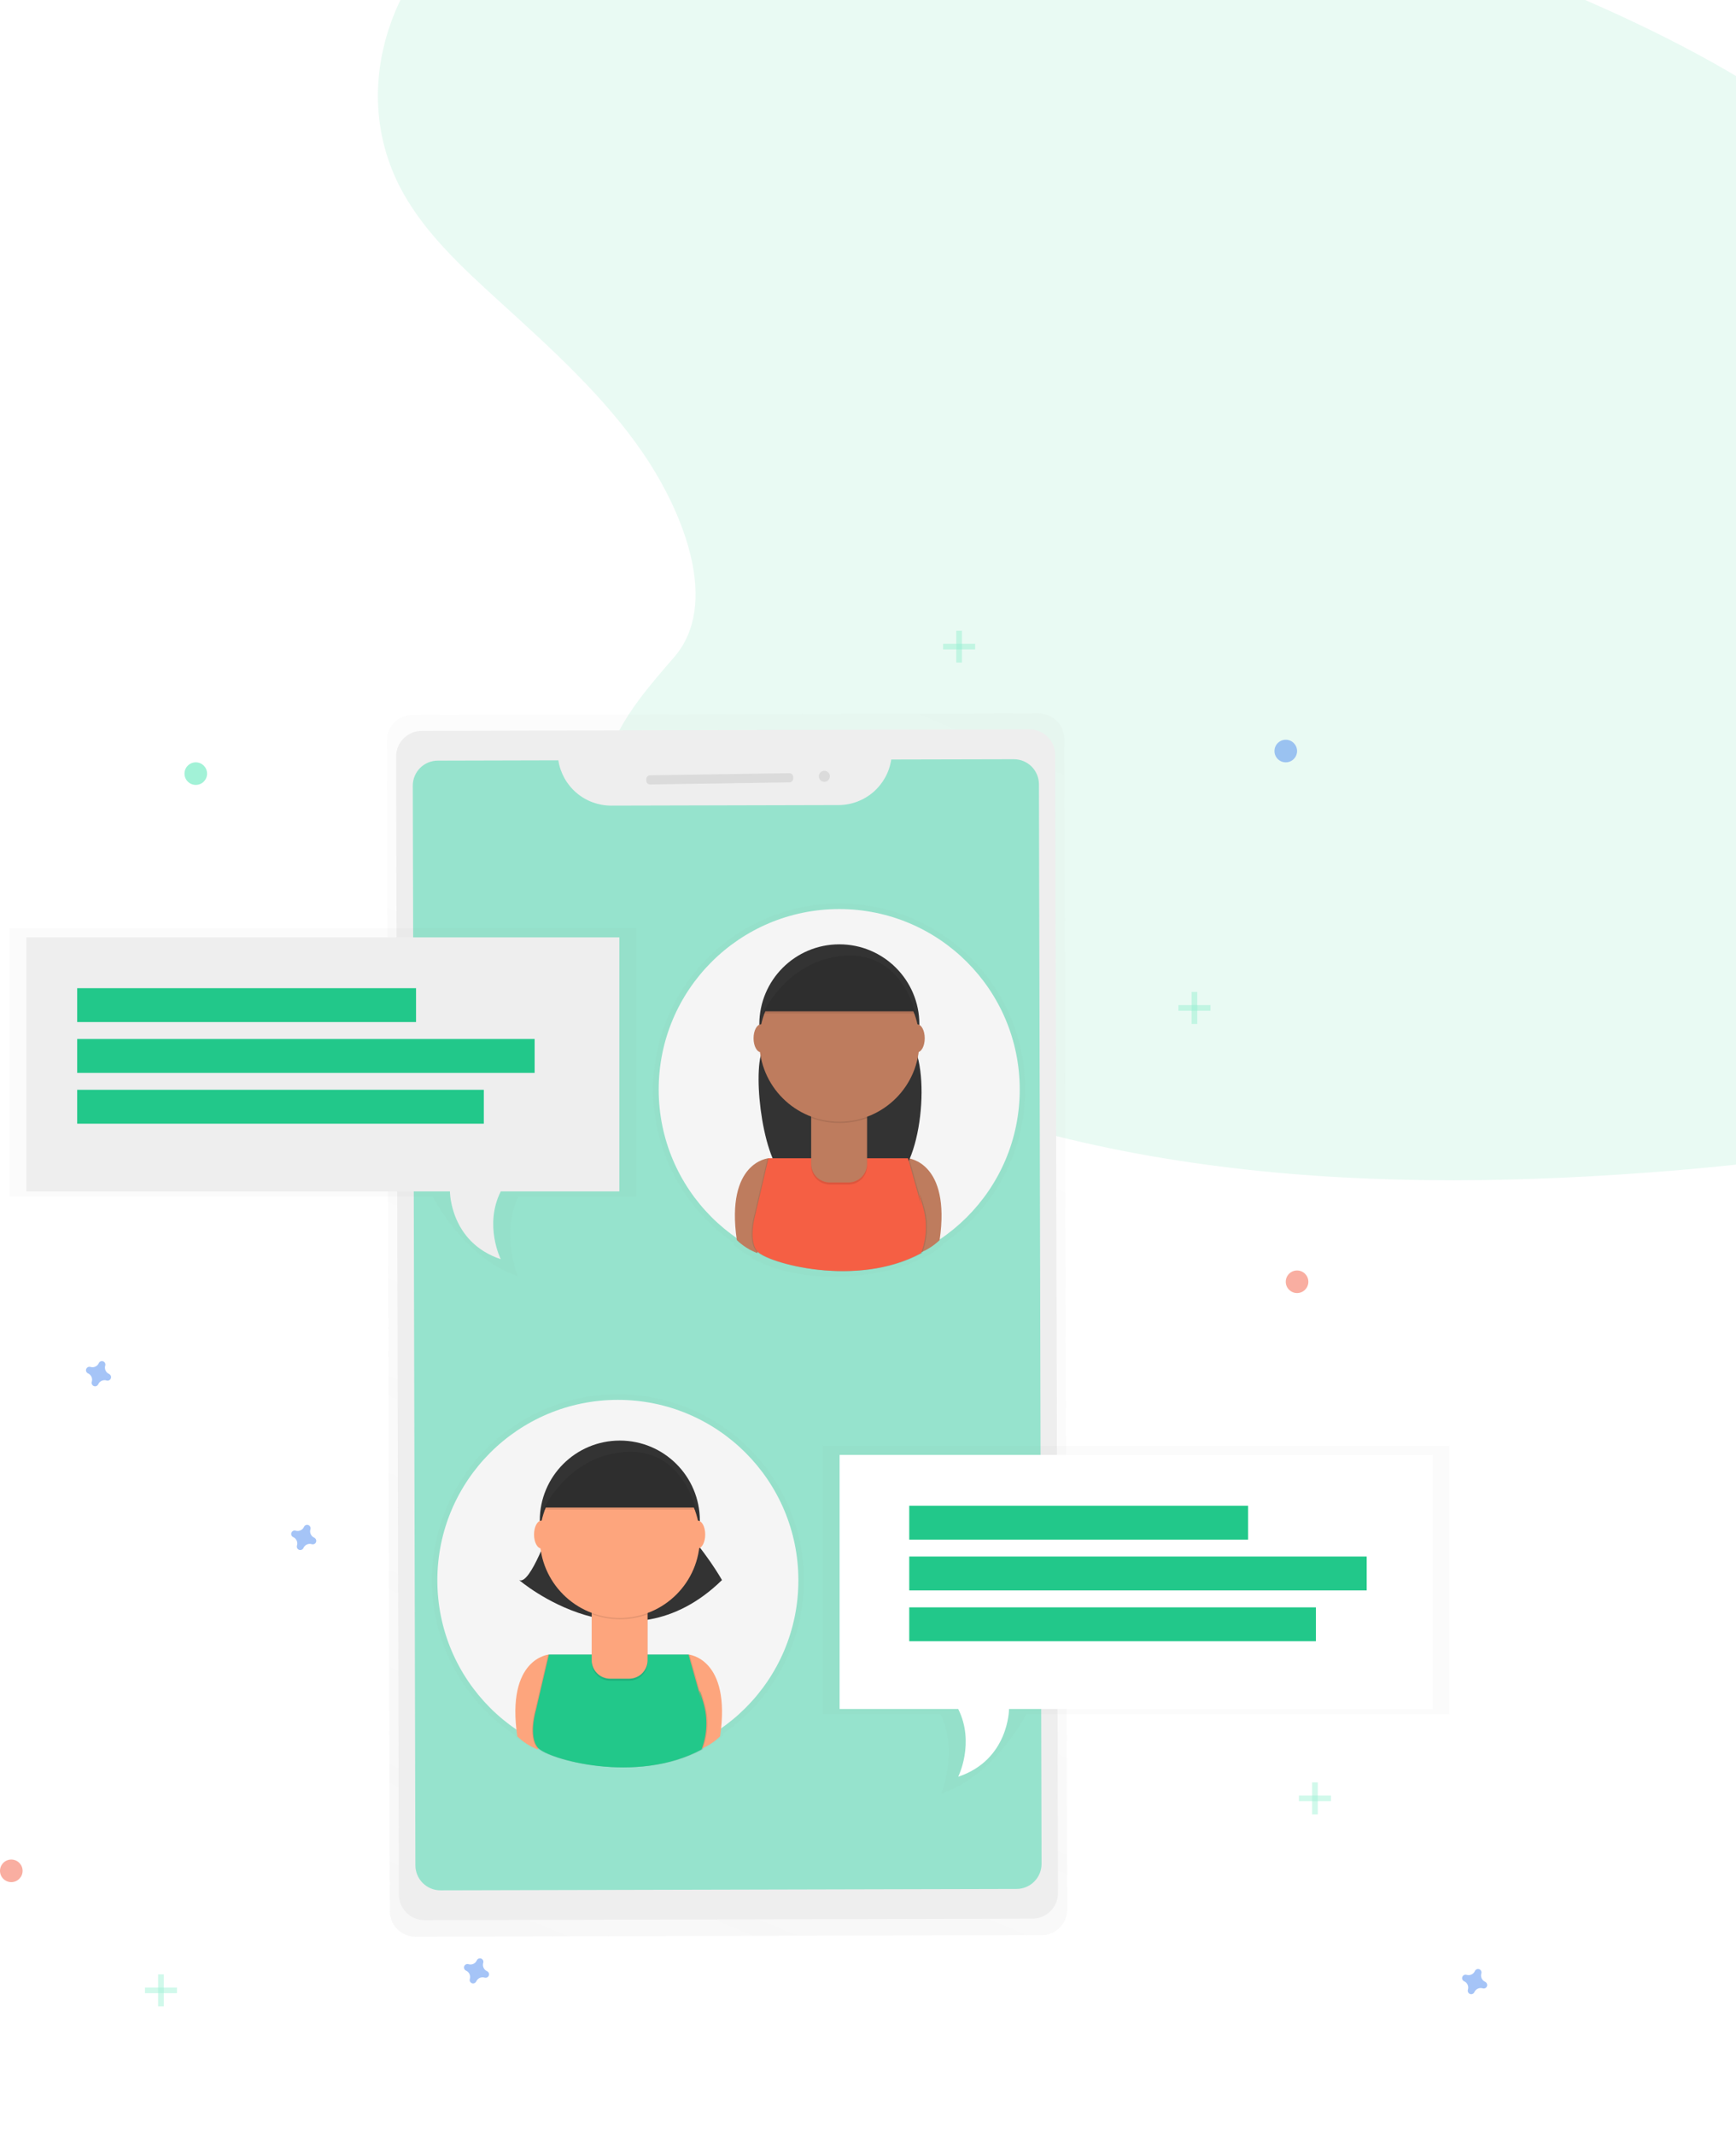 <svg width="314" height="386" viewBox="0 0 314 386" fill="none" xmlns="http://www.w3.org/2000/svg">
<path opacity="0.1" d="M110.407 153.563C115.412 169.052 130.763 180.586 146.189 188.605C194.642 213.786 250.481 215.887 302.321 211.645C321.092 210.109 340.079 207.734 356.24 199.956C389.134 184.129 405.132 144.911 393.284 109.097C389.259 96.915 382.46 85.411 375.023 74.386C361.8 54.779 346.098 36.069 326.39 21.833C312.326 11.687 296.561 4.036 280.57 -2.614C235.9 -21.178 187.996 -32.507 141.486 -31.164C121.087 -30.574 100.218 -27.218 85.222 -15.738C70.225 -4.257 62.959 17.146 72.975 34.988C77.117 42.364 83.681 48.439 90.144 54.32C99.66 62.978 109.369 71.703 116.436 82.112C123.731 92.871 130.209 109.244 121.948 118.791C113.057 129.012 105.409 138.095 110.407 153.563Z" fill="#22C88A"/>
<g clip-path="url(#clip0)">
<g opacity="0.5">
<path opacity="0.5" d="M187.845 128.967L74.628 129.242C74.017 129.244 73.412 129.365 72.848 129.6C72.284 129.835 71.772 130.179 71.341 130.612C70.91 131.045 70.568 131.558 70.336 132.123C70.104 132.688 69.985 133.293 69.987 133.904L70.501 345.49C70.502 346.101 70.624 346.705 70.859 347.269C71.094 347.832 71.439 348.344 71.872 348.775C72.305 349.206 72.819 349.547 73.384 349.779C73.949 350.011 74.555 350.13 75.166 350.128L188.383 349.852C188.994 349.851 189.6 349.729 190.164 349.494C190.728 349.259 191.24 348.914 191.671 348.481C192.102 348.048 192.444 347.534 192.676 346.969C192.908 346.404 193.026 345.798 193.024 345.188L192.51 133.601C192.508 132.99 192.386 132.386 192.151 131.823C191.915 131.26 191.571 130.749 191.138 130.318C190.705 129.888 190.191 129.547 189.626 129.315C189.061 129.083 188.456 128.965 187.845 128.967Z" fill="url(#paint0_linear)"/>
</g>
<path d="M186.205 131.856L76.281 132.124C73.716 132.13 71.642 134.213 71.648 136.776L72.151 342.503C72.157 345.066 74.242 347.139 76.807 347.133L186.731 346.864C189.296 346.858 191.37 344.775 191.364 342.212L190.861 136.485C190.855 133.922 188.77 131.849 186.205 131.856Z" fill="#EEEEEE"/>
<path d="M161.204 137.306C160.865 139.586 159.721 141.671 157.978 143.181C156.235 144.692 154.008 145.53 151.701 145.543L110.524 145.642C108.218 145.637 105.99 144.81 104.242 143.308C102.493 141.806 101.34 139.729 100.99 137.452L79.181 137.507C78.586 137.508 77.997 137.626 77.448 137.855C76.899 138.084 76.401 138.418 75.981 138.839C75.562 139.26 75.229 139.76 75.003 140.309C74.777 140.859 74.661 141.448 74.662 142.042L75.135 337.223C75.137 337.817 75.255 338.406 75.484 338.954C75.713 339.503 76.048 340.001 76.47 340.421C76.892 340.84 77.392 341.172 77.943 341.398C78.493 341.624 79.083 341.739 79.678 341.738L183.872 341.486C184.466 341.484 185.055 341.366 185.604 341.137C186.153 340.909 186.651 340.574 187.071 340.153C187.49 339.732 187.823 339.232 188.049 338.683C188.276 338.133 188.391 337.545 188.39 336.951L187.917 141.77C187.915 141.175 187.797 140.587 187.568 140.039C187.339 139.49 187.005 138.992 186.583 138.573C186.162 138.154 185.662 137.822 185.112 137.595C184.562 137.369 183.973 137.254 183.378 137.255L161.204 137.306Z" fill="#96E3CD"/>
<path d="M142.774 139.78L117.573 140.158C117.197 140.163 116.897 140.472 116.902 140.848L116.907 141.148C116.912 141.523 117.222 141.823 117.598 141.818L142.799 141.44C143.175 141.434 143.475 141.125 143.47 140.749L143.465 140.45C143.46 140.074 143.15 139.774 142.774 139.78Z" fill="#DBDBDB"/>
<path d="M149.12 141.342C149.671 141.333 150.111 140.88 150.103 140.33C150.095 139.779 149.641 139.34 149.09 139.348C148.539 139.356 148.099 139.809 148.108 140.36C148.116 140.91 148.569 141.35 149.12 141.342Z" fill="#DBDBDB"/>
<g opacity="0.5">
<path opacity="0.5" d="M145.418 285.691C145.421 279.884 143.918 274.176 141.057 269.122C138.196 264.067 134.074 259.839 129.092 256.849C124.11 253.859 118.438 252.208 112.629 252.058C106.819 251.909 101.07 253.264 95.94 255.993C90.811 258.722 86.476 262.732 83.357 267.632C80.239 272.532 78.443 278.156 78.145 283.955C77.847 289.754 79.057 295.531 81.657 300.725C84.257 305.918 88.158 310.35 92.981 313.59L93.001 313.74C94.101 314.793 95.398 315.617 96.819 316.166L96.863 316.016C98.439 317.377 105.076 319.531 112.7 319.51H112.866C117.695 319.51 122.938 318.66 127.549 316.166C127.549 316.166 127.59 316.077 127.651 315.911C128.819 315.362 129.89 314.629 130.825 313.74C130.843 313.611 130.861 313.484 130.879 313.359C135.365 310.269 139.032 306.137 141.564 301.317C144.097 296.497 145.42 291.135 145.418 285.691Z" fill="url(#paint1_linear)"/>
</g>
<path d="M111.756 318.319C129.789 318.319 144.407 303.713 144.407 285.695C144.407 267.676 129.789 253.07 111.756 253.07C93.724 253.07 79.106 267.676 79.106 285.695C79.106 303.713 93.724 318.319 111.756 318.319Z" fill="#F5F5F5"/>
<path d="M99.284 299.11C99.284 299.11 91.503 299.746 93.564 313.907C94.629 314.931 95.887 315.733 97.265 316.268L101.64 301.471L99.284 299.11Z" fill="#FDA57D"/>
<path d="M124.529 299.11C124.529 299.11 132.309 299.746 130.249 313.907C129.184 314.931 127.926 315.733 126.548 316.268L122.172 301.464L124.529 299.11Z" fill="#FDA57D"/>
<path d="M99.621 275.903C99.621 275.903 95.92 286.668 93.9 285.647C93.9 285.647 113.384 302.465 130.59 285.647C130.59 285.647 127.559 280.265 123.184 275.893L99.621 275.903Z" fill="#333333"/>
<path d="M112.11 289.355C120.104 289.355 126.585 282.88 126.585 274.892C126.585 266.904 120.104 260.429 112.11 260.429C104.116 260.429 97.635 266.904 97.635 274.892C97.635 282.88 104.116 289.355 112.11 289.355Z" fill="#333333"/>
<path opacity="0.1" d="M124.379 299.11H99.137L96.781 309.201C96.781 309.201 95.399 313.873 97.122 315.928C98.844 317.983 114.923 322.654 126.745 316.268C127.776 313.578 127.896 310.625 127.086 307.861C125.724 303.152 126.745 307.52 126.745 307.52L124.379 299.11Z" fill="black"/>
<path opacity="0.1" d="M124.716 299.11H99.471L97.115 309.201C97.115 309.201 95.732 313.873 97.455 315.928C99.178 317.983 115.257 322.654 127.079 316.268C128.11 313.578 128.23 310.625 127.419 307.861C126.057 303.152 127.079 307.52 127.079 307.52L124.716 299.11Z" fill="black"/>
<path d="M124.529 299.11H99.284L96.928 309.201C96.928 309.201 95.545 313.873 97.268 315.928C98.991 317.983 115.07 322.654 126.892 316.268C127.923 313.578 128.043 310.625 127.232 307.861C125.87 303.152 126.892 307.52 126.892 307.52L124.529 299.11Z" fill="#22C88A"/>
<path opacity="0.1" d="M107.027 290.737H117.133V300.501C117.133 300.942 117.046 301.377 116.878 301.784C116.709 302.191 116.462 302.56 116.151 302.871C115.839 303.182 115.469 303.429 115.063 303.598C114.656 303.766 114.219 303.853 113.779 303.853H110.374C109.484 303.853 108.631 303.5 108.002 302.871C107.373 302.243 107.02 301.39 107.02 300.501V290.737H107.027Z" fill="black"/>
<path d="M107.027 290.366H117.133V300.131C117.133 300.571 117.046 301.007 116.878 301.413C116.709 301.82 116.462 302.189 116.151 302.5C115.839 302.812 115.469 303.058 115.063 303.227C114.656 303.395 114.219 303.482 113.779 303.482H110.374C109.484 303.482 108.631 303.129 108.002 302.5C107.373 301.872 107.02 301.019 107.02 300.131V290.366H107.027Z" fill="#FDA57D"/>
<path opacity="0.1" d="M107.047 291.819C110.302 293.034 113.885 293.044 117.147 291.846V290.608H107.047V291.819Z" fill="black"/>
<path d="M112.11 292.496C120.104 292.496 126.585 286.02 126.585 278.033C126.585 270.045 120.104 263.569 112.11 263.569C104.116 263.569 97.635 270.045 97.635 278.033C97.635 286.02 104.116 292.496 112.11 292.496Z" fill="#FDA57D"/>
<path d="M98.276 272.538H125.877C125.877 272.538 123.521 261.402 113.088 262.113C102.655 262.824 98.276 272.538 98.276 272.538Z" fill="#333333"/>
<path d="M97.939 279.938C98.682 279.938 99.284 278.809 99.284 277.417C99.284 276.024 98.682 274.896 97.939 274.896C97.196 274.896 96.594 276.024 96.594 277.417C96.594 278.809 97.196 279.938 97.939 279.938Z" fill="#FDA57D"/>
<path d="M126.211 279.938C126.954 279.938 127.556 278.809 127.556 277.417C127.556 276.024 126.954 274.896 126.211 274.896C125.468 274.896 124.866 276.024 124.866 277.417C124.866 278.809 125.468 279.938 126.211 279.938Z" fill="#FDA57D"/>
<path opacity="0.1" d="M98.276 272.912H125.877C125.877 272.912 123.521 261.776 113.088 262.487C102.655 263.198 98.276 272.912 98.276 272.912Z" fill="black"/>
<g opacity="0.5">
<path opacity="0.5" d="M118.134 196.966C118.132 191.159 119.634 185.45 122.495 180.396C125.357 175.342 129.479 171.113 134.46 168.123C139.442 165.133 145.114 163.483 150.923 163.333C156.733 163.183 162.482 164.538 167.612 167.268C172.741 169.997 177.076 174.007 180.195 178.907C183.313 183.807 185.109 189.43 185.407 195.229C185.705 201.028 184.495 206.806 181.895 211.999C179.295 217.193 175.394 221.625 170.571 224.865L170.551 225.014C169.454 226.077 168.156 226.911 166.734 227.467L166.69 227.318C165.113 228.679 158.477 230.832 150.853 230.812H150.686C145.858 230.812 140.614 229.961 136.003 227.467C136.003 227.467 135.963 227.379 135.901 227.212C134.733 226.664 133.662 225.931 132.728 225.041C132.71 224.912 132.691 224.785 132.673 224.66C128.184 221.568 124.515 217.431 121.982 212.607C119.449 207.782 118.128 202.414 118.134 196.966Z" fill="url(#paint2_linear)"/>
</g>
<path d="M151.793 229.594C169.825 229.594 184.444 214.987 184.444 196.969C184.444 178.951 169.825 164.344 151.793 164.344C133.76 164.344 119.142 178.951 119.142 196.969C119.142 214.987 133.76 229.594 151.793 229.594Z" fill="#F5F5F5"/>
<path d="M138.993 209.394C138.993 209.394 131.213 210.03 133.273 224.191C134.339 225.212 135.597 226.013 136.974 226.545L141.35 211.749L138.993 209.394Z" fill="#BE7C5E"/>
<path d="M164.235 209.394C164.235 209.394 172.015 210.03 169.955 224.191C168.889 225.212 167.631 226.013 166.254 226.545L161.878 211.749L164.235 209.394Z" fill="#BE7C5E"/>
<path d="M139.327 186.187C139.327 186.187 138.727 187.929 137.879 189.93C136.027 194.353 138.142 211.265 142.572 213.065C147.543 215.107 154.081 216.386 160.874 213.912C166.774 211.762 168.596 192.478 164.422 187.8C163.931 187.249 163.421 186.701 162.886 186.17L139.327 186.187Z" fill="#333333"/>
<path d="M151.817 199.643C159.811 199.643 166.291 193.168 166.291 185.18C166.291 177.192 159.811 170.717 151.817 170.717C143.822 170.717 137.342 177.192 137.342 185.18C137.342 193.168 143.822 199.643 151.817 199.643Z" fill="#333333"/>
<path opacity="0.1" d="M164.088 209.394H138.843L136.487 219.486C136.487 219.486 135.105 224.157 136.828 226.212C138.551 228.267 154.629 232.938 166.451 226.552C167.483 223.862 167.602 220.909 166.792 218.145C165.43 213.436 166.451 217.805 166.451 217.805L164.088 209.394Z" fill="black"/>
<path opacity="0.1" d="M164.422 209.394H139.177L136.821 219.486C136.821 219.486 135.438 224.157 137.161 226.212C138.884 228.267 154.963 232.938 166.785 226.552C167.816 223.862 167.936 220.909 167.125 218.145C165.763 213.436 166.785 217.805 166.785 217.805L164.422 209.394Z" fill="black"/>
<path d="M164.235 209.394H138.993L136.637 219.486C136.637 219.486 135.255 224.157 136.978 226.212C138.7 228.267 154.779 232.938 166.601 226.552C167.632 223.862 167.752 220.909 166.942 218.145C165.58 213.436 166.601 217.805 166.601 217.805L164.235 209.394Z" fill="#F55F44"/>
<path opacity="0.1" d="M146.733 201.025H156.832V210.789C156.832 211.678 156.479 212.53 155.85 213.159C155.221 213.787 154.368 214.14 153.478 214.14H150.073C149.184 214.14 148.331 213.787 147.702 213.159C147.073 212.53 146.719 211.678 146.719 210.789V201.025H146.733Z" fill="black"/>
<path d="M146.733 200.65H156.832V210.415C156.832 211.304 156.479 212.156 155.85 212.785C155.221 213.413 154.368 213.766 153.478 213.766H150.073C149.184 213.766 148.331 213.413 147.702 212.785C147.073 212.156 146.719 211.304 146.719 210.415V200.65H146.733Z" fill="#BE7C5E"/>
<path opacity="0.1" d="M146.757 202.103C150.012 203.318 153.595 203.328 156.856 202.13V200.892H146.757V202.103Z" fill="black"/>
<path d="M151.817 202.78C159.811 202.78 166.291 196.305 166.291 188.317C166.291 180.329 159.811 173.854 151.817 173.854C143.822 173.854 137.342 180.329 137.342 188.317C137.342 196.305 143.822 202.78 151.817 202.78Z" fill="#BE7C5E"/>
<path d="M137.982 182.826H165.583C165.583 182.826 163.227 171.69 152.794 172.401C142.361 173.112 137.982 182.826 137.982 182.826Z" fill="#333333"/>
<path d="M137.645 190.222C138.388 190.222 138.99 189.093 138.99 187.701C138.99 186.309 138.388 185.18 137.645 185.18C136.902 185.18 136.3 186.309 136.3 187.701C136.3 189.093 136.902 190.222 137.645 190.222Z" fill="#BE7C5E"/>
<path d="M165.917 190.222C166.66 190.222 167.262 189.093 167.262 187.701C167.262 186.309 166.66 185.18 165.917 185.18C165.174 185.18 164.572 186.309 164.572 187.701C164.572 189.093 165.174 190.222 165.917 190.222Z" fill="#BE7C5E"/>
<path opacity="0.1" d="M137.982 183.2H165.583C165.583 183.2 163.227 172.064 152.794 172.775C142.361 173.486 137.982 183.2 137.982 183.2Z" fill="black"/>
<g opacity="0.5">
<path opacity="0.5" d="M1.703 167.794V216.352H78.268C78.268 216.352 83.92 227.467 93.638 230.7C93.638 230.7 90.536 222.827 93.775 216.352H115.09V167.794H1.703Z" fill="url(#paint3_linear)"/>
</g>
<path d="M4.767 169.458V215.389H81.38C81.38 215.389 81.38 224.575 90.574 227.637C90.574 227.637 87.509 221.513 90.574 215.389H112.025V169.458H4.767Z" fill="#EEEEEE"/>
<path d="M75.251 178.644H13.961V184.768H75.251V178.644Z" fill="#22C88A"/>
<path d="M96.703 187.83H13.961V193.954H96.703V187.83Z" fill="#22C88A"/>
<path d="M87.51 197.017H13.961V203.141H87.51V197.017Z" fill="#22C88A"/>
<g opacity="0.5">
<path opacity="0.5" d="M262.187 261.358V309.916H185.625C185.625 309.916 179.973 321.031 170.251 324.263C170.251 324.263 173.353 316.39 170.115 309.916H148.8V261.358H262.187Z" fill="url(#paint4_linear)"/>
</g>
<path d="M259.123 263.022V308.953H182.51C182.51 308.953 182.51 318.139 173.316 321.201C173.316 321.201 176.38 315.077 173.316 308.953H151.864V263.022H259.123Z" fill="white"/>
<path d="M225.753 272.208H164.462V278.332H225.753V272.208Z" fill="#22C88A"/>
<path d="M247.205 281.394H164.462V287.518H247.205V281.394Z" fill="#22C88A"/>
<path d="M238.011 290.58H164.462V296.705H238.011V290.58Z" fill="#22C88A"/>
<g opacity="0.5">
<path opacity="0.5" d="M29.624 356.926H28.602V362.709H29.624V356.926Z" fill="#47E6B1"/>
<path opacity="0.5" d="M32.007 360.328V359.307H26.219V360.328H32.007Z" fill="#47E6B1"/>
</g>
<g opacity="0.5">
<path opacity="0.5" d="M216.56 179.325H215.538V185.108H216.56V179.325Z" fill="#47E6B1"/>
<path opacity="0.5" d="M218.943 182.727V181.706H213.154V182.727H218.943Z" fill="#47E6B1"/>
</g>
<g opacity="0.5">
<path opacity="0.5" d="M238.352 322.222H237.33V328.006H238.352V322.222Z" fill="#47E6B1"/>
<path opacity="0.5" d="M240.735 325.624V324.604H234.946V325.624H240.735Z" fill="#47E6B1"/>
</g>
<g opacity="0.5">
<path opacity="0.5" d="M173.997 114H172.975V119.784H173.997V114Z" fill="#47E6B1"/>
<path opacity="0.5" d="M176.38 117.402V116.382H170.592V117.402H176.38Z" fill="#47E6B1"/>
</g>
<path opacity="0.5" d="M88.088 356.351C87.809 356.225 87.586 356.003 87.461 355.724C87.335 355.446 87.316 355.131 87.407 354.84C87.422 354.795 87.431 354.748 87.434 354.7C87.443 354.566 87.408 354.432 87.334 354.319C87.261 354.206 87.153 354.119 87.026 354.073C86.899 354.026 86.761 354.022 86.631 354.06C86.502 354.098 86.388 354.177 86.307 354.285C86.28 354.323 86.257 354.364 86.239 354.408C86.114 354.686 85.891 354.909 85.612 355.035C85.334 355.16 85.019 355.179 84.727 355.088C84.682 355.074 84.635 355.065 84.588 355.061C84.453 355.052 84.319 355.087 84.206 355.161C84.093 355.235 84.006 355.343 83.96 355.469C83.913 355.596 83.908 355.734 83.947 355.864C83.985 355.993 84.064 356.106 84.172 356.187C84.21 356.215 84.251 356.237 84.295 356.255C84.574 356.38 84.797 356.603 84.922 356.881C85.048 357.16 85.067 357.474 84.976 357.766C84.961 357.811 84.952 357.858 84.949 357.905C84.94 358.04 84.975 358.174 85.049 358.287C85.122 358.4 85.231 358.486 85.357 358.533C85.484 358.58 85.622 358.584 85.752 358.546C85.881 358.508 85.995 358.429 86.076 358.32C86.103 358.282 86.126 358.241 86.144 358.198C86.269 357.92 86.492 357.697 86.77 357.571C87.049 357.446 87.364 357.427 87.656 357.518C87.701 357.532 87.748 357.541 87.795 357.545C87.93 357.553 88.064 357.518 88.177 357.445C88.29 357.371 88.377 357.263 88.424 357.137C88.47 357.01 88.475 356.872 88.436 356.742C88.398 356.613 88.319 356.499 88.211 356.419C88.173 356.391 88.132 356.368 88.088 356.351Z" fill="#4D8AF0"/>
<path opacity="0.5" d="M19.715 248.378C19.436 248.253 19.213 248.03 19.088 247.752C18.962 247.473 18.943 247.159 19.034 246.867C19.049 246.822 19.058 246.775 19.061 246.728C19.07 246.593 19.035 246.459 18.961 246.346C18.888 246.233 18.779 246.147 18.653 246.1C18.526 246.054 18.388 246.049 18.258 246.087C18.129 246.126 18.015 246.205 17.934 246.313C17.907 246.351 17.884 246.392 17.866 246.435C17.741 246.714 17.518 246.937 17.239 247.062C16.961 247.188 16.646 247.207 16.354 247.116C16.309 247.101 16.262 247.092 16.215 247.089C16.08 247.08 15.946 247.115 15.833 247.188C15.72 247.262 15.633 247.37 15.586 247.497C15.54 247.623 15.535 247.762 15.574 247.891C15.612 248.02 15.691 248.134 15.799 248.215C15.837 248.242 15.879 248.265 15.922 248.283C16.201 248.408 16.424 248.631 16.549 248.909C16.675 249.187 16.694 249.502 16.603 249.793C16.588 249.839 16.579 249.885 16.576 249.933C16.561 250.07 16.593 250.208 16.665 250.325C16.737 250.443 16.846 250.533 16.975 250.582C17.104 250.632 17.245 250.637 17.377 250.598C17.51 250.558 17.625 250.477 17.706 250.365C17.733 250.327 17.756 250.286 17.774 250.242C17.899 249.964 18.122 249.741 18.401 249.616C18.68 249.49 18.994 249.471 19.286 249.562C19.331 249.577 19.378 249.586 19.426 249.589C19.56 249.598 19.694 249.563 19.808 249.489C19.921 249.416 20.007 249.308 20.054 249.181C20.101 249.054 20.105 248.916 20.067 248.787C20.028 248.657 19.949 248.544 19.841 248.463C19.803 248.429 19.761 248.401 19.715 248.378Z" fill="#4D8AF0"/>
<path opacity="0.5" d="M56.83 277.978C56.551 277.853 56.328 277.63 56.202 277.352C56.077 277.074 56.058 276.759 56.149 276.468C56.163 276.422 56.172 276.375 56.176 276.328C56.185 276.193 56.15 276.06 56.076 275.946C56.002 275.833 55.894 275.747 55.767 275.7C55.641 275.654 55.502 275.649 55.373 275.687C55.243 275.726 55.13 275.805 55.049 275.913C55.022 275.951 54.999 275.992 54.981 276.035C54.856 276.314 54.633 276.537 54.354 276.662C54.076 276.788 53.761 276.807 53.469 276.716C53.424 276.701 53.377 276.692 53.329 276.689C53.195 276.68 53.061 276.715 52.947 276.789C52.834 276.862 52.748 276.97 52.701 277.097C52.655 277.224 52.65 277.362 52.688 277.491C52.727 277.621 52.806 277.734 52.914 277.815C52.952 277.842 52.993 277.865 53.037 277.883C53.315 278.008 53.538 278.231 53.664 278.509C53.789 278.787 53.809 279.102 53.718 279.394C53.703 279.439 53.694 279.486 53.69 279.533C53.676 279.67 53.708 279.808 53.78 279.925C53.852 280.043 53.961 280.133 54.09 280.182C54.218 280.232 54.36 280.237 54.492 280.198C54.624 280.158 54.74 280.077 54.821 279.965C54.848 279.927 54.871 279.886 54.889 279.843C55.014 279.564 55.237 279.341 55.516 279.216C55.794 279.09 56.109 279.071 56.401 279.162C56.446 279.177 56.493 279.186 56.54 279.189C56.675 279.198 56.809 279.163 56.922 279.089C57.035 279.016 57.122 278.908 57.169 278.781C57.215 278.655 57.22 278.516 57.181 278.387C57.143 278.258 57.064 278.144 56.956 278.063C56.918 278.03 56.875 278.001 56.83 277.978Z" fill="#4D8AF0"/>
<path opacity="0.5" d="M268.622 358.273C268.344 358.148 268.12 357.925 267.995 357.647C267.869 357.368 267.85 357.054 267.941 356.762C267.956 356.717 267.965 356.67 267.969 356.623C267.977 356.488 267.942 356.354 267.869 356.241C267.795 356.128 267.687 356.042 267.56 355.995C267.433 355.948 267.295 355.944 267.165 355.982C267.036 356.02 266.922 356.1 266.841 356.208C266.814 356.246 266.791 356.287 266.773 356.33C266.648 356.609 266.425 356.832 266.147 356.957C265.868 357.082 265.553 357.101 265.262 357.011C265.216 356.996 265.169 356.987 265.122 356.983C264.987 356.975 264.853 357.01 264.74 357.083C264.627 357.157 264.54 357.265 264.494 357.392C264.447 357.518 264.443 357.656 264.481 357.786C264.519 357.915 264.598 358.029 264.707 358.11C264.745 358.137 264.786 358.16 264.829 358.178C265.108 358.303 265.331 358.525 265.456 358.804C265.582 359.082 265.601 359.397 265.51 359.688C265.496 359.733 265.486 359.78 265.483 359.828C265.469 359.965 265.5 360.103 265.572 360.22C265.644 360.338 265.753 360.428 265.882 360.477C266.011 360.526 266.152 360.532 266.285 360.492C266.417 360.453 266.532 360.371 266.613 360.26C266.641 360.222 266.664 360.181 266.681 360.137C266.807 359.859 267.03 359.636 267.308 359.51C267.587 359.385 267.902 359.366 268.193 359.457C268.239 359.471 268.285 359.481 268.333 359.484C268.468 359.493 268.602 359.458 268.715 359.384C268.828 359.311 268.914 359.202 268.961 359.076C269.008 358.949 269.012 358.811 268.974 358.682C268.936 358.552 268.856 358.439 268.748 358.358C268.71 358.324 268.668 358.296 268.622 358.273Z" fill="#4D8AF0"/>
<path opacity="0.5" d="M2.043 340.254C3.171 340.254 4.086 339.34 4.086 338.213C4.086 337.085 3.171 336.171 2.043 336.171C0.915 336.171 0 337.085 0 338.213C0 339.34 0.915 340.254 2.043 340.254Z" fill="#F55F44"/>
<path opacity="0.5" d="M232.564 137.816C233.692 137.816 234.607 136.902 234.607 135.775C234.607 134.647 233.692 133.733 232.564 133.733C231.435 133.733 230.521 134.647 230.521 135.775C230.521 136.902 231.435 137.816 232.564 137.816Z" fill="#4D8AF0"/>
<path opacity="0.5" d="M35.412 141.899C36.541 141.899 37.455 140.985 37.455 139.858C37.455 138.73 36.541 137.816 35.412 137.816C34.284 137.816 33.369 138.73 33.369 139.858C33.369 140.985 34.284 141.899 35.412 141.899Z" fill="#47E6B1"/>
<path opacity="0.5" d="M234.606 233.762C235.735 233.762 236.65 232.848 236.65 231.72C236.65 230.593 235.735 229.679 234.606 229.679C233.478 229.679 232.563 230.593 232.563 231.72C232.563 232.848 233.478 233.762 234.606 233.762Z" fill="#F55F44"/>
</g>
<defs>
<linearGradient id="paint0_linear" x1="83.343" y1="353.959" x2="179.541" y2="125.073" gradientUnits="userSpaceOnUse">
<stop stop-color="#808080" stop-opacity="0.25"/>
<stop offset="0.54" stop-color="#808080" stop-opacity="0.12"/>
<stop offset="1" stop-color="#808080" stop-opacity="0.1"/>
</linearGradient>
<linearGradient id="paint1_linear" x1="35972.4" y1="46705.8" x2="35972.4" y2="33327.9" gradientUnits="userSpaceOnUse">
<stop stop-color="#808080" stop-opacity="0.25"/>
<stop offset="0.54" stop-color="#808080" stop-opacity="0.12"/>
<stop offset="1" stop-color="#808080" stop-opacity="0.1"/>
</linearGradient>
<linearGradient id="paint2_linear" x1="40336.9" y1="29035.7" x2="40336.9" y2="15652.4" gradientUnits="userSpaceOnUse">
<stop stop-color="#808080" stop-opacity="0.25"/>
<stop offset="0.54" stop-color="#808080" stop-opacity="0.12"/>
<stop offset="1" stop-color="#808080" stop-opacity="0.1"/>
</linearGradient>
<linearGradient id="paint3_linear" x1="42692.1" y1="27059.9" x2="42692.1" y2="15429.3" gradientUnits="userSpaceOnUse">
<stop stop-color="#808080" stop-opacity="0.25"/>
<stop offset="0.54" stop-color="#808080" stop-opacity="0.12"/>
<stop offset="1" stop-color="#808080" stop-opacity="0.1"/>
</linearGradient>
<linearGradient id="paint4_linear" x1="-374594" y1="44452.4" x2="-374594" y2="32821.9" gradientUnits="userSpaceOnUse">
<stop stop-color="#808080" stop-opacity="0.25"/>
<stop offset="0.54" stop-color="#808080" stop-opacity="0.12"/>
<stop offset="1" stop-color="#808080" stop-opacity="0.1"/>
</linearGradient>
<clipPath id="clip0">
<rect width="269" height="272" fill="white" transform="translate(0 114)"/>
</clipPath>
</defs>
</svg>
